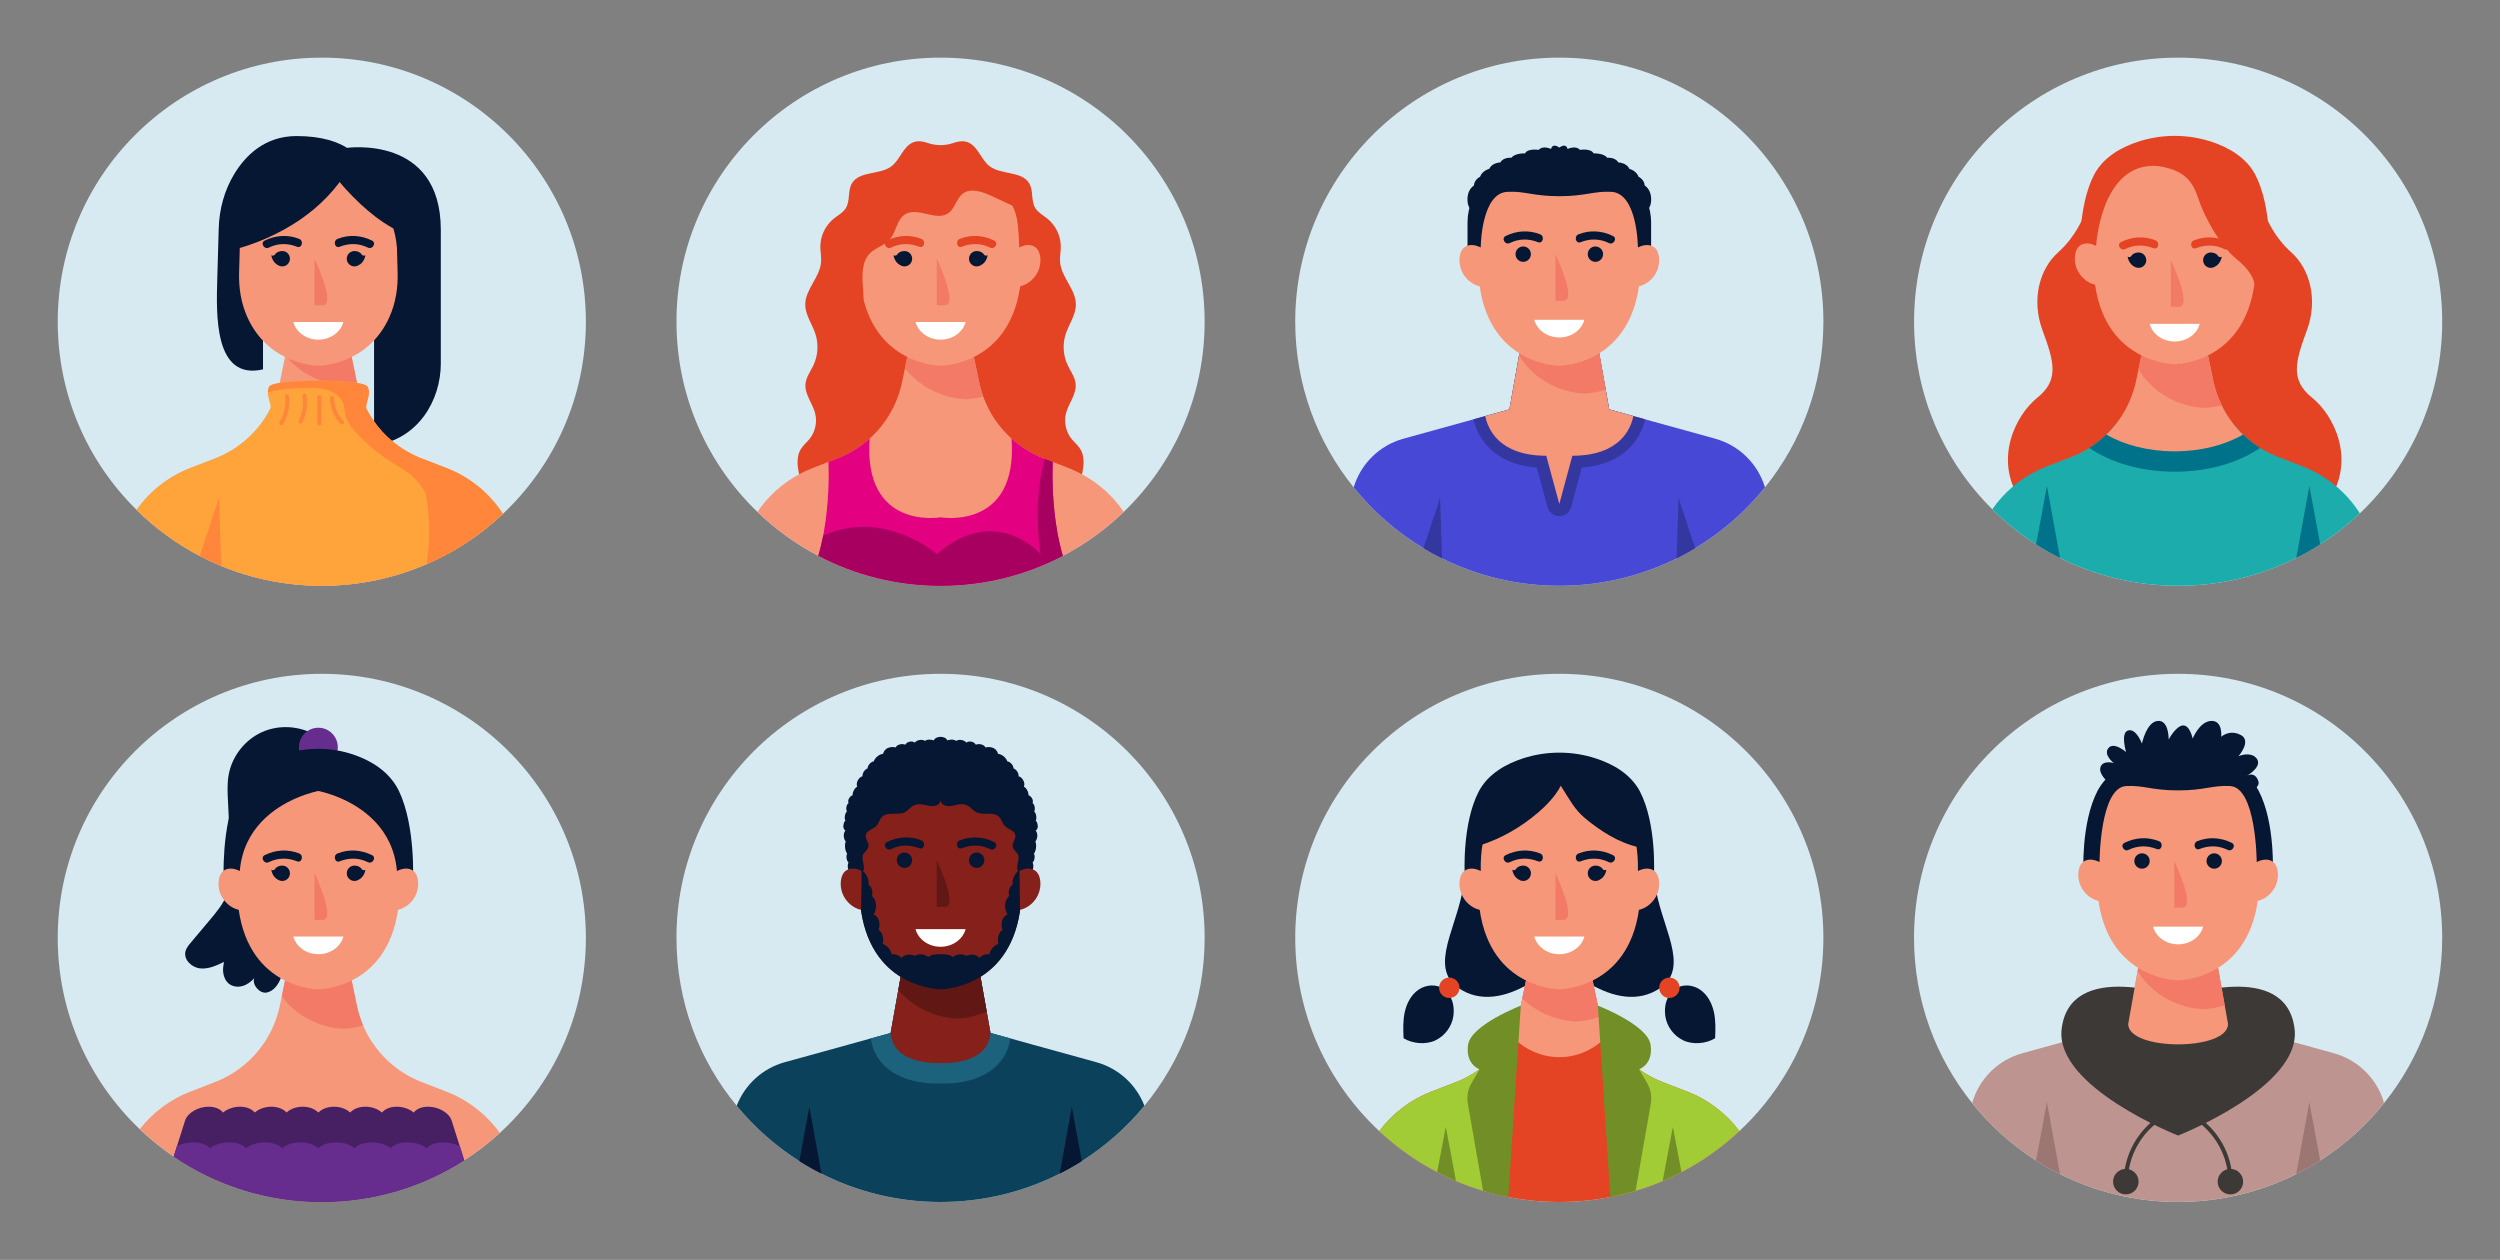 <?xml version="1.0" encoding="UTF-8"?>
<!DOCTYPE svg PUBLIC "-//W3C//DTD SVG 1.1//EN" "http://www.w3.org/Graphics/SVG/1.1/DTD/svg11.dtd">
<!-- Creator: CorelDRAW 2020 -->
<svg xmlns="http://www.w3.org/2000/svg" xml:space="preserve" width="216.403mm" height="109.056mm" version="1.1" style="shape-rendering:geometricPrecision; text-rendering:geometricPrecision; image-rendering:optimizeQuality; fill-rule:evenodd; clip-rule:evenodd"
viewBox="0 0 21639.8 10905.35"
 xmlns:xlink="http://www.w3.org/1999/xlink"
 xmlns:xodm="http://www.corel.com/coreldraw/odm/2003">
 <rect x="0" y="0" width="21639.8" height="10905.35" fill="#808080" stroke="none"/>
 <defs>
  <style type="text/css">
   <![CDATA[
    .fil0 {fill:none}
    .fil22 {fill:#007289;fill-rule:nonzero}
    .fil4 {fill:#051733;fill-rule:nonzero}
    .fil17 {fill:#0C415B;fill-rule:nonzero}
    .fil18 {fill:#1D627D;fill-rule:nonzero}
    .fil21 {fill:#1DACAC;fill-rule:nonzero}
    .fil12 {fill:#3537A1;fill-rule:nonzero}
    .fil24 {fill:#3D3936;fill-rule:nonzero}
    .fil14 {fill:#472063;fill-rule:nonzero}
    .fil11 {fill:#4749D6;fill-rule:nonzero}
    .fil20 {fill:#611714;fill-rule:nonzero}
    .fil13 {fill:#662D8E;fill-rule:nonzero}
    .fil16 {fill:#718F26;fill-rule:nonzero}
    .fil19 {fill:#86201B;fill-rule:nonzero}
    .fil25 {fill:#9C7672;fill-rule:nonzero}
    .fil15 {fill:#A1CC36;fill-rule:nonzero}
    .fil10 {fill:#A80060;fill-rule:nonzero}
    .fil23 {fill:#BD948F;fill-rule:nonzero}
    .fil1 {fill:#D7EAF1;fill-rule:nonzero}
    .fil9 {fill:#E30081;fill-rule:nonzero}
    .fil8 {fill:#E44424;fill-rule:nonzero}
    .fil3 {fill:#F37A67;fill-rule:nonzero}
    .fil2 {fill:#F69779;fill-rule:nonzero}
    .fil6 {fill:#FF863B;fill-rule:nonzero}
    .fil5 {fill:#FFA33B;fill-rule:nonzero}
    .fil7 {fill:white;fill-rule:nonzero}
   ]]>
  </style>
 </defs>
 <g id="Camada_x0020_1">
  <g id="_795876888">
   <rect class="fil0" width="21639.8" height="10905.35"/>
   <g>
    <g>
     <path class="fil1" d="M5071.24 2784.85c0,655.8 -276.21,1247.04 -718.58,1663.66 -128.77,121.36 -271.63,227.89 -425.8,317.14 -22.93,13.05 -46.21,25.75 -69.85,38.1 -53.62,28.93 -108.65,55.39 -165.1,79.73 -277.98,120.3 -584.54,186.97 -906.62,186.97 -308.31,0 -602.18,-61.03 -870.64,-171.8 -63.5,-26.11 -125.23,-55.04 -185.55,-86.43 -201.78,-105.48 -385.94,-239.88 -546.79,-398.63 -421.56,-414.51 -682.61,-990.93 -682.61,-1628.74 0,-1262.56 1023.38,-2285.95 2285.59,-2285.95 1262.57,0 2285.95,1023.39 2285.95,2285.95z"/>
     <path class="fil2" d="M4352.66 4448.51c-128.77,121.36 -271.63,227.89 -425.8,317.14 -22.93,13.05 -46.21,25.75 -69.85,38.1 -53.62,28.93 -108.65,55.39 -165.1,79.73 -277.98,120.3 -584.54,186.97 -906.62,186.97 -308.31,0 -602.18,-61.03 -870.64,-171.8 -63.5,-26.11 -125.23,-55.04 -185.55,-86.43 -201.78,-105.48 -385.94,-239.88 -546.79,-398.63 115.71,-162.99 277.62,-289.98 467.06,-363l210.6 -81.14c198.28,-76.2 360.54,-218.36 462.49,-397.92l4.59 -8.12c3.87,-7.05 7.4,-14.11 11.28,-21.16 1.41,-2.47 2.47,-4.94 3.89,-7.76 25.74,-50.45 46.91,-103.37 63.14,-158.75 5.65,-19.76 10.95,-40.22 15.18,-60.68 0.7,-2.47 1.06,-5.29 1.76,-7.76l44.8 -217.3 0 -0.36 3.17 -14.46 34.57 -166.51 501.65 0 37.39 181.33 45.16 217.3c0.7,2.47 1.05,5.29 1.76,7.76 0.71,3.53 1.41,6.7 2.47,10.23 16.58,73.38 41.98,143.58 75.85,209.2 2.11,4.23 4.23,8.46 6.7,12.7 2.12,3.52 3.53,7.05 6,11.28l7.05 13.06c15.17,26.46 31.4,51.86 49.04,76.55 43.74,62.09 95.6,118.53 154.16,167.92 76.2,64.21 163.69,116.77 259.28,153.46l210.61 81.14c202.85,77.96 374.29,218.01 490.71,397.92z"/>
     <path class="fil3" d="M3093.27 3325.29c-62.44,12.7 -103.72,12.7 -103.72,12.7 0,0 -311.14,0 -519.28,-262.81l34.57 -166.51 501.65 0 82.55 398.63c0.7,2.47 1.05,5.29 1.76,7.76 0.71,3.53 1.41,6.7 2.47,10.23z"/>
     <path class="fil4" d="M3003.59 1279.83l0 0c-74.89,-47.66 -209.96,-102.2 -435.95,-102.2 -271.19,0 -438.76,163.16 -538.53,326.31 -87.05,142.34 -131.19,306.8 -135.95,473.59l-12.31 429.89c-8.96,313.01 -30.51,888.06 395.75,789.81l0 -412.49 961.23 -168.21 0 1237.73c382.12,-47.24 577.73,-390.83 577.73,-706.74l0 -1158.52c0,-824.46 -811.97,-709.17 -811.97,-709.17z"/>
     <path class="fil2" d="M3435.81 2142.1c-53.27,-614.88 -658.27,-620.17 -679.43,-620.17 -0.36,0 -0.71,0 -0.71,0 0,0 -0.36,0 -0.7,0 -21.16,0 -626.17,5.29 -679.43,620.17l-6.04 221.04c-3.56,130.32 17.54,261.19 70.63,380.22 188.39,422.47 615.55,422.47 615.55,422.47 0,0 427.17,0 615.55,-422.47 53.1,-119.03 74.19,-249.9 70.63,-380.22l-6.03 -221.04z"/>
     <path class="fil5" d="M4352.66 4448.51c-128.77,121.36 -271.63,227.89 -425.8,317.14 -22.93,13.05 -46.21,25.75 -69.85,38.1 -53.62,28.93 -108.65,55.39 -165.1,79.73 -277.98,120.3 -584.54,186.97 -906.62,186.97 -308.31,0 -602.18,-61.03 -870.64,-171.8 -63.5,-26.11 -125.23,-55.04 -185.55,-86.43 -201.78,-105.48 -385.94,-239.88 -546.79,-398.63 115.71,-162.99 277.62,-289.98 467.06,-363l210.6 -81.14c198.28,-76.2 360.54,-218.36 462.49,-397.92l4.59 -8.12c5.29,-8.11 8.12,-14.11 11.28,-21.16 1.41,-2.47 2.47,-4.94 3.89,-7.76 2.81,-42.34 -24.35,-90.67 -23.65,-139 0.36,-16.58 3.53,-33.16 12.71,-49.74 7.05,-12.7 40.21,-22.93 89.26,-30.69 87.13,-13.76 224.7,-20.46 359.12,-19.4l0.34 0c118.54,0.35 234.24,7.05 310.79,19.4 49.04,7.76 82.2,17.99 89.25,30.69 35.63,64.21 -14.81,131.59 -10.93,188.74 2.11,4.23 4.23,8.46 6.7,12.7 2.12,3.52 3.53,7.05 6,11.28l7.05 13.06c15.17,26.46 31.4,51.86 49.04,76.55 43.74,62.09 95.6,118.53 154.16,167.92 76.2,64.21 163.69,116.77 259.28,153.46l210.61 81.14c202.85,77.96 374.29,218.01 490.71,397.92z"/>
     <path class="fil4" d="M3022.22 1450.47c-210.68,368.74 -602.51,608.32 -1013.63,714.81 -26.28,-138.47 55.43,-281.4 142.93,-391.86 104.51,-131.97 228.49,-253.39 381.48,-323.55 152.97,-70.17 341.05,-79.27 489.22,0.6z"/>
     <path class="fil4" d="M2881.67 1459.92c17.57,70.7 66.61,128.87 116.03,182.39 155.19,168.02 334.57,321.44 549.27,400.32 14.57,-168.98 -77.3,-338.2 -202.89,-452.18 -119.87,-108.83 -305.56,-170.71 -462.41,-130.53z"/>
     <path class="fil6" d="M4352.66 4448.51c-128.77,121.36 -271.63,227.89 -425.8,317.14 -22.93,13.05 -46.21,25.75 -69.85,38.1 -21.87,-184.15 -79.02,-364.41 -170.04,-527.04 -27.86,-49.74 -58.91,-98.07 -99.48,-138.64 -55.74,-54.68 -126.29,-92.08 -192.62,-133.35 -113.94,-71.62 -218.36,-158.05 -308.67,-256.46 -43.74,-47.27 -85.37,-99.84 -98.07,-162.28 -6,-27.52 -5.64,-56.09 -13.76,-83.25 -17.99,-62.45 -77.61,-107.25 -141.1,-127 -63.5,-19.41 -131.59,-18.35 -198.26,-16.58 -76.57,1.76 -154.52,3.88 -229.66,16.58 -29.28,4.58 -58.57,10.93 -86.79,19.75 0.36,-16.58 3.53,-33.16 12.71,-49.74 7.05,-12.7 40.21,-22.93 89.26,-30.69 87.13,-13.76 224.7,-20.46 359.12,-19.4 118.52,0.35 234.58,7.05 311.13,19.4 49.04,7.76 82.2,17.99 89.25,30.69 35.63,64.21 -14.81,131.59 -10.93,188.74 2.11,4.23 4.23,8.46 6.7,12.7 2.12,3.52 3.53,7.05 6,11.28l7.05 13.06c15.17,26.46 31.4,51.86 49.04,76.55 43.74,62.09 95.6,118.53 154.16,167.92 76.2,64.21 163.69,116.77 259.28,153.46l210.61 81.14c202.85,77.96 374.29,218.01 490.71,397.92z"/>
     <path class="fil6" d="M2502.4 3431.16c-2.32,-22.4 -37.63,-22.62 -35.27,0 8.21,78.95 -7.42,153.77 -47.48,222.38 -11.49,19.68 19.01,37.43 30.47,17.81 42.93,-73.55 61.1,-155.39 52.28,-240.19z"/>
     <path class="fil6" d="M2651.7 3419.8c-3.82,-22.37 -37.81,-12.84 -34.01,9.38 12.46,73.2 0.9,144.85 -33.31,210.68 -10.46,20.14 19.98,37.99 30.47,17.78 38.86,-74.82 51,-154.76 36.85,-237.83z"/>
     <path class="fil6" d="M2746.23 3436.98l0 229.93c0,22.75 35.28,22.75 35.28,0l0 -229.93c0,-22.76 -35.28,-22.76 -35.28,0z"/>
     <path class="fil6" d="M2972.02 3643.92c-51.61,-55.74 -79.59,-124.64 -81.67,-200.56 -0.6,-22.68 -35.88,-22.75 -35.28,0 2.33,85.34 34.01,162.88 92.01,225.49 15.45,16.72 40.36,-8.29 24.94,-24.94z"/>
     <path class="fil6" d="M1914.66 4898.65c-63.5,-26.11 -125.23,-55.04 -185.55,-86.43l166.51 -503.76 19.04 590.19z"/>
     <path class="fil6" d="M3926.86 4765.65c-22.93,13.05 -46.21,25.75 -69.85,38.1 -53.62,28.93 -108.65,55.39 -165.1,79.73 30.34,-188.74 32.11,-389.46 -4.94,-606.77 148.17,111.48 213.44,283.27 239.88,488.94z"/>
     <path class="fil3" d="M2722.53 2239.54l0 403.57 68.41 0c117.24,0 -46.64,-357.22 -68.41,-403.57z"/>
     <path class="fil4" d="M3219.85 2082.27c-94.55,-46.71 -199.61,-53.66 -298.16,-14.46 -41.74,16.61 -23.57,84.88 18.77,68.05 80.75,-32.1 165.31,-31.43 243.79,7.34 40.64,20.07 76.38,-40.79 35.6,-60.93z"/>
     <path class="fil4" d="M3134.72 2207.97c-21.45,-37.26 -66.53,-35 -66.53,-35 -36.73,0 -66.54,29.81 -66.54,66.57 0,36.72 29.81,66.5 66.54,66.5 8.11,0 15.8,-1.62 22.96,-4.31l0.04 0.18c0.46,-0.14 0.74,-0.39 1.16,-0.53 2.15,-0.85 4.17,-1.9 6.21,-2.96 58.17,-25.23 64.38,-89.82 64.38,-89.82 -11.6,9.77 -28.22,-0.63 -28.22,-0.63z"/>
     <path class="fil4" d="M2291.49 2082.27c94.54,-46.71 199.63,-53.66 298.16,-14.46 41.74,16.61 23.56,84.88 -18.76,68.05 -80.74,-32.1 -165.3,-31.43 -243.79,7.34 -40.64,20.07 -76.4,-40.79 -35.61,-60.93z"/>
     <path class="fil4" d="M2376.6 2207.97c21.48,-37.26 66.54,-35 66.54,-35 36.74,0 66.54,29.81 66.54,66.57 0,36.72 -29.8,66.5 -66.54,66.5 -8.11,0 -15.78,-1.62 -22.97,-4.31l-0.02 0.18c-0.44,-0.14 -0.74,-0.39 -1.18,-0.53 -2.15,-0.85 -4.14,-1.9 -6.18,-2.96 -58.19,-25.23 -64.37,-89.82 -64.37,-89.82 11.6,9.77 28.18,-0.63 28.18,-0.63z"/>
     <path class="fil7" d="M2538.87 2787.29c23.45,87.56 111.49,152.75 216.79,152.75 105.31,0 193.36,-65.19 216.77,-152.75l-433.57 0z"/>
    </g>
    <g>
     <path class="fil1" d="M10427.18 2784.85c0,646.63 -268.45,1230.46 -700.24,1646.38 -155.93,150.28 -333.72,278.68 -527.39,379.93 -316.44,165.8 -676.26,259.28 -1057.97,259.28 -381.69,0 -741.51,-93.49 -1057.96,-259.28 -193.67,-101.25 -371.11,-229.3 -527.39,-379.93 -431.79,-415.57 -700.6,-999.76 -700.6,-1646.38 0,-1262.56 1023.39,-2285.95 2285.95,-2285.95 1262.21,0 2285.6,1023.39 2285.6,2285.95z"/>
     <path class="fil8" d="M9435.54 4503.65c-20.49,-31.18 -50.66,-55.28 -70.9,-86.6 -99.59,-154.03 83,-378 -15.49,-532.65 -20.25,-31.79 -50.38,-56.06 -73.98,-85.45 -49.28,-61.45 -67.49,-146.12 -47.73,-222.1 22.65,-87.27 91.97,-164.81 83.33,-254.55 -5.68,-59.02 -44.45,-108.9 -69.54,-162.74 -38.84,-83.39 -44.83,-181.29 -16.4,-268.7 27.87,-85.83 87.77,-163.93 88.02,-254.13 0.35,-131.2 -125.03,-234.73 -136.74,-365.43 -4.09,-45.54 6.14,-91.16 6.17,-136.91 0.07,-92.15 -43.67,-183.41 -115.85,-241.65 -36.33,-29.31 -80.47,-51.85 -104.81,-91.51 -38.7,-63.18 -14.96,-149.47 -52.21,-213.46 -63.89,-109.75 -241.18,-71.79 -342.85,-148.77 -76.56,-57.96 -101.43,-175.61 -191.92,-208.53 -37.32,-13.61 -79.02,-8.04 -119.66,6.32 -72.95,25.79 -153.88,25.79 -226.82,0 -40.64,-14.36 -82.34,-19.93 -119.67,-6.32 -90.48,32.92 -115.35,150.57 -191.91,208.53 -101.67,76.98 -278.96,39.02 -342.85,148.77 -37.25,63.99 -13.51,150.28 -52.25,213.46 -24.3,39.66 -68.44,62.2 -104.77,91.51 -72.18,58.25 -115.93,149.51 -115.86,241.65 0.04,45.75 10.27,91.37 6.18,136.91 -11.71,130.7 -137.09,234.23 -136.74,365.43 0.25,90.21 60.15,168.31 88.02,254.13 28.43,87.42 22.44,185.32 -16.4,268.7 -25.09,53.84 -63.86,103.72 -69.54,162.74 -8.64,89.75 60.68,167.29 83.33,254.55 19.75,75.99 1.55,160.66 -47.73,222.1 -23.6,29.39 -53.73,53.66 -73.98,85.45 -98.49,154.65 84.1,378.62 -15.49,532.65 -20.25,31.32 -50.41,55.42 -70.9,86.6 -20.5,31.22 -35.88,73.03 -11.33,101.21l2610.57 0c24.55,-28.18 9.17,-69.99 -11.33,-101.21z"/>
     <path class="fil2" d="M9726.94 4431.23c-155.93,150.28 -333.72,278.68 -527.39,379.93 -316.44,165.8 -676.26,259.28 -1057.97,259.28 -381.69,0 -741.51,-93.49 -1057.96,-259.28 -193.67,-101.25 -371.11,-229.3 -527.39,-379.93 91.72,-135.82 215.55,-247.64 360.53,-325.61 38.1,-20.81 77.61,-39.16 118.53,-55.03l136.18 -52.56 74.43 -28.58c105.13,-40.57 200.38,-99.48 281.51,-172.86 141.11,-127.35 240.94,-297.73 280.8,-489.29l25.05 -121.01 20.11 -96.3 37.39 -181.33 501.64 0 37.39 181.33 45.16 217.3c8.82,42.68 20.81,84.31 35.63,124.53 50.8,140.76 135.47,265.98 245.52,365.11 81.14,73.03 176.04,131.94 281.16,172.51l5.29 2.12 69.14 26.46 136.18 52.56c40.92,15.87 80.43,34.22 118.53,55.03 144.99,77.97 268.81,189.8 360.53,325.61z"/>
     <path class="fil3" d="M8510.58 3431.83c-88.9,23.99 -152.05,23.99 -152.05,23.99 0,0 -316.43,0 -525.27,-269.52l57.5 -277.62 501.64 0 82.55 398.63c8.82,42.68 20.81,84.31 35.63,124.53z"/>
     <path class="fil2" d="M9003.33 2219.18c-4.3,-28.15 -14.71,-56.72 -36.19,-75.42 -19.41,-16.83 -46.04,-23.81 -71.69,-22.68 -25.68,1.09 -50.48,9.66 -73.59,20.85 0,0 -0.35,-92.19 -13.09,-207.51 -25.22,-228.76 -218.36,-402.15 -448.51,-402.15l-437.36 0c-230.14,0 -423.29,173.39 -448.51,402.15 -12.74,115.32 -13.09,207.51 -13.09,207.51 -23.11,-11.19 -47.91,-19.76 -73.59,-20.85 -25.65,-1.13 -52.28,5.85 -71.69,22.68 -21.48,18.7 -31.89,47.27 -36.19,75.42 -8.57,56.48 4.94,116.07 37.08,163.3 32.17,47.24 79.62,82.77 135.32,95.5 98.29,687.86 689.34,687.86 689.34,687.86 0,0 591.07,0 689.35,-687.86 55.7,-12.73 103.15,-48.26 135.32,-95.5 32.14,-47.23 45.65,-106.82 37.08,-163.3z"/>
     <path class="fil8" d="M8791.43 1793.29c-70.38,-32.64 -140.76,-65.27 -211.14,-97.9 -79.16,-36.69 -178.29,-71.65 -247.43,-18.52 -55.99,43.04 -66.89,128.37 -124.85,168.73 -105.65,73.59 -265.24,-58.63 -374.28,9.84 -73.21,45.97 -75.53,153.89 -132.9,218.51 -45.4,51.15 -119.09,68.29 -168.09,115.99 -75.92,73.91 -71.3,194.91 -62.8,300.48 8.5,105.63 9.07,227.85 -70.91,297.35 -75.7,-5.4 -122.45,-69.18 -146.22,-141.29 -62.73,-190.25 -9.53,-398.24 58.77,-586.55 54.47,-150.18 120.54,-300.17 229.86,-416.59 213.71,-227.6 560.45,-287.08 867.74,-231.94 100.3,17.96 202.28,48.55 278.69,115.96 74.08,65.41 104.07,167.11 103.54,265.92z"/>
     <path class="fil9" d="M9199.55 4811.16c-316.44,165.8 -676.26,259.28 -1057.97,259.28 -381.69,0 -741.51,-93.49 -1057.96,-259.28 16.94,-58.21 30.7,-117.12 41.98,-175.68 2.12,-10.24 3.89,-20.47 5.65,-30.7 43.74,-246.23 44.45,-480.12 40.22,-606.76l74.43 -28.58c105.13,-40.57 200.38,-99.48 281.51,-172.86 -56.8,798.67 614.17,681.19 614.17,681.19 0,0 670.97,117.48 614.53,-680.84 81.14,73.03 176.04,131.94 281.16,172.51l5.29 2.12 69.14 26.46c-4.23,126.64 -3.88,360.52 39.87,606.76 12.34,68.44 28.22,138.29 47.98,206.38z"/>
     <path class="fil10" d="M9199.55 4811.16c-316.44,165.8 -676.26,259.28 -1057.97,259.28 -381.69,0 -741.51,-93.49 -1057.96,-259.28 16.94,-58.21 30.7,-117.12 41.98,-175.68 26.46,-11.65 52.92,-21.88 78.67,-30.7 206.03,-69.14 396.52,-48.33 548.92,0 215.54,68.09 355.23,190.86 355.23,190.86 138.65,-119.24 267.75,-174.28 382.4,-190.86 56.45,-8.46 109.72,-7.4 158.75,0 219.78,32.46 356.3,190.86 356.3,190.86 -9.17,-67.03 -15.52,-130.53 -19.05,-190.86 -19.05,-299.14 22.93,-515.75 55.74,-633.22l69.14 26.46c-4.23,126.64 -3.88,360.52 39.87,606.76 12.34,68.44 28.22,138.29 47.98,206.38z"/>
     <path class="fil3" d="M8108.46 2239.54l0 403.57 68.4 0c117.23,0 -46.63,-357.22 -68.4,-403.57z"/>
     <path class="fil8" d="M8605.76 2082.27c-94.54,-46.71 -199.6,-53.66 -298.16,-14.46 -41.73,16.61 -23.56,84.88 18.77,68.05 80.75,-32.1 165.31,-31.43 243.79,7.34 40.64,20.07 76.38,-40.79 35.6,-60.93z"/>
     <path class="fil4" d="M8520.63 2207.97c-21.44,-37.26 -66.53,-35 -66.53,-35 -36.72,0 -66.53,29.81 -66.53,66.57 0,36.72 29.81,66.5 66.53,66.5 8.11,0 15.8,-1.62 22.97,-4.31l0.03 0.18c0.46,-0.14 0.74,-0.39 1.17,-0.53 2.15,-0.85 4.16,-1.9 6.2,-2.96 58.18,-25.23 64.39,-89.82 64.39,-89.82 -11.61,9.77 -28.23,-0.63 -28.23,-0.63z"/>
     <path class="fil8" d="M7677.41 2082.27c94.54,-46.71 199.6,-53.66 298.16,-14.46 41.73,16.61 23.56,84.88 -18.77,68.05 -80.75,-32.1 -165.31,-31.43 -243.8,7.34 -40.64,20.07 -76.37,-40.79 -35.59,-60.93z"/>
     <path class="fil4" d="M7762.53 2207.97c21.45,-37.26 66.54,-35 66.54,-35 36.72,0 66.53,29.81 66.53,66.57 0,36.72 -29.81,66.5 -66.53,66.5 -8.12,0 -15.81,-1.62 -22.97,-4.31l-0.03 0.18c-0.46,-0.14 -0.74,-0.39 -1.17,-0.53 -2.15,-0.85 -4.16,-1.9 -6.21,-2.96 -58.17,-25.23 -64.38,-89.82 -64.38,-89.82 11.61,9.77 28.22,-0.63 28.22,-0.63z"/>
     <path class="fil7" d="M7924.78 2787.29c23.46,87.56 111.51,152.75 216.8,152.75 105.31,0 193.36,-65.19 216.78,-152.75l-433.59 0z"/>
    </g>
    <g>
     <path class="fil1" d="M15783.26 2784.85c0,542.92 -189.44,1041.74 -505.87,1433.66 -168.28,209.2 -372.88,387.69 -603.95,526.34 -52.21,31.75 -106.19,61.38 -161.22,88.54 -305.49,151.7 -650.15,237.06 -1014.92,237.06 -364.76,0 -709.41,-85.37 -1014.91,-237.06 -55.04,-27.16 -109.01,-56.79 -161.22,-88.54 -231.06,-138.65 -435.67,-317.14 -603.95,-526.34 -316.43,-391.92 -505.87,-890.74 -505.87,-1433.66 0,-1262.56 1023.39,-2285.95 2285.94,-2285.95 1262.56,0 2285.95,1023.39 2285.95,2285.95z"/>
     <path class="fil4" d="M14291.85 1709.47c-6.07,-76.35 -55.03,-103.05 -55.03,-103.05 -3.81,-53.45 -53.41,-76.34 -53.41,-76.34 -19.09,-53.45 -80.15,-68.69 -80.15,-68.69 -22.9,-53.44 -95.43,-55.38 -95.43,-55.38 -26.71,-47.73 -95.43,-40.04 -95.43,-40.04 -30.51,-41.98 -118.28,-38.17 -118.28,-38.17 -22.93,-45.8 -118.32,-30.56 -118.32,-30.56 -38.18,-41.94 -106.9,-7.62 -106.9,-7.62 -15.24,-57.25 -71.61,-11.92 -71.61,-11.92 0,0 -56.37,-45.33 -71.65,11.92 0,0 -68.69,-34.32 -106.86,7.62 0,0 -95.42,-15.24 -118.32,30.56 0,0 -87.77,-3.81 -118.32,38.17 0,0 -68.68,-7.69 -95.38,40.04 0,0 -72.53,1.94 -95.43,55.38 0,0 -61.06,15.24 -80.15,68.69 0,0 -49.6,22.89 -53.44,76.34 0,0 -48.93,26.7 -55,103.05 -6.07,76.3 23.11,133.56 153.56,190.81l0 0c402.96,-203.94 878.95,-203.94 1281.96,0l0 0c130.45,-57.25 159.59,-114.51 153.56,-190.81z"/>
     <path class="fil4" d="M13803.33 1437.17l-612.06 0c-269.78,0 -488.5,218.71 -488.5,488.51l0 368.61 1589.07 0 0 -368.61c0,-269.79 -218.71,-488.51 -488.52,-488.51z"/>
     <path class="fil11" d="M15277.39 4218.5c-168.28,209.2 -372.88,387.69 -603.95,526.34 -52.21,31.75 -106.19,61.38 -161.22,88.54 -305.49,151.7 -650.15,237.06 -1014.92,237.06 -364.76,0 -709.41,-85.37 -1014.91,-237.06 -55.04,-27.16 -109.01,-56.79 -161.22,-88.54 -231.06,-138.65 -435.67,-317.14 -603.95,-526.34 61.39,-203.55 223.3,-364.05 431.79,-421.56l547.86 -151.34 57.5 -15.87 101.95 -28.23 208.85 -57.85 83.24 -466.01 1.77 -10.58 1.41 -9.18 26.81 -149.22 318.9 124.88 318.9 -124.88 26.81 149.22 20.11 114.66 35.63 200.02 30.69 171.1 208.85 57.85 101.95 28.23 57.5 15.87 547.86 151.34c208.49,57.51 370.4,218.01 431.79,421.56z"/>
     <path class="fil12" d="M14240.24 3629.74c-22.23,101.6 -122.41,385.22 -548.21,417.67l-92.42 342.19c-12.7,46.21 -54.33,78.32 -102.31,78.32 -47.63,0 -89.61,-32.11 -102.31,-78.32l-92.42 -342.19c-426.14,-32.45 -525.98,-316.07 -548.2,-417.67l101.95 -28.23 208.85 -57.85 113.23 -634.99 318.9 124.88 318.9 -124.88 113.24 634.99 208.85 57.85 101.95 28.23z"/>
     <path class="fil2" d="M14138.29 3601.51c-21.52,107.6 -115.36,343.25 -528.1,343.25l-112.89 417.32 -112.89 -417.32c-412.73,0 -506.57,-235.65 -528.09,-343.25l208.85 -57.85 83.24 -466.01 29.99 -168.98 318.9 124.88 318.9 -124.88 82.55 463.89 30.69 171.1 208.85 57.85z"/>
     <path class="fil3" d="M13898.76 3372.56c-105.13,33.87 -184.5,33.87 -184.5,33.87 0,0 -361.24,0 -565.85,-328.78l29.99 -168.98 318.9 124.88 318.9 -124.88 82.55 463.89z"/>
     <path class="fil2" d="M14359.06 2219.18c-4.31,-28.15 -14.72,-56.72 -36.2,-75.42 -19.4,-16.83 -46.04,-23.81 -71.68,-22.68 -25.69,1.09 -50.49,9.66 -73.59,20.85 0,0 -2.3,-473.95 -232.83,-481.5 -151.16,-7.59 -218.43,37.78 -447.45,37.78 -229.05,0 -296.29,-45.37 -447.44,-37.78 -230.53,7.55 -232.83,481.5 -232.83,481.5 -23.1,-11.19 -47.94,-19.76 -73.59,-20.85 -25.64,-1.13 -52.28,5.85 -71.68,22.68 -21.49,18.7 -31.89,47.27 -36.2,75.42 -8.6,56.48 4.94,116.07 37.08,163.3 32.17,47.24 79.62,82.77 135.33,95.5 98.28,687.86 689.33,687.86 689.33,687.86 0,0 591.07,0 689.34,-687.86 55.71,-12.73 103.15,-48.26 135.33,-95.5 32.14,-47.23 45.65,-106.82 37.08,-163.3z"/>
     <path class="fil12" d="M12482.4 4833.38c-55.04,-27.16 -109.01,-56.79 -161.22,-88.54l144.28 -436.38 16.94 524.92z"/>
     <path class="fil12" d="M14673.44 4744.84c-52.21,31.75 -106.19,61.38 -161.22,88.54l16.93 -524.92 144.29 436.38z"/>
     <path class="fil3" d="M13464.18 2199.96l0 403.6 68.41 0c117.23,0 -46.64,-357.21 -68.41,-403.6z"/>
     <path class="fil4" d="M13961.48 2042.72c-94.54,-46.7 -199.6,-53.65 -298.15,-14.46 -41.74,16.62 -23.57,84.88 18.76,68.02 80.76,-32.07 165.32,-31.4 243.8,7.37 40.64,20.07 76.38,-40.78 35.59,-60.93z"/>
     <path class="fil4" d="M13876.36 2199.96c0,36.76 -29.78,66.53 -66.53,66.53 -36.73,0 -66.54,-29.77 -66.54,-66.53 0,-36.73 29.81,-66.54 66.54,-66.54 36.75,0 66.53,29.81 66.53,66.54z"/>
     <path class="fil4" d="M13033.14 2042.72c94.54,-46.7 199.6,-53.65 298.15,-14.46 41.74,16.62 23.57,84.88 -18.77,68.02 -80.75,-32.07 -165.31,-31.4 -243.79,7.37 -40.63,20.07 -76.37,-40.78 -35.59,-60.93z"/>
     <path class="fil4" d="M13118.22 2199.96c0,36.76 29.81,66.53 66.57,66.53 36.73,0 66.54,-29.77 66.54,-66.53 0,-36.73 -29.81,-66.54 -66.54,-66.54 -36.76,0 -66.57,29.81 -66.57,66.54z"/>
     <path class="fil7" d="M13280.49 2768.45c23.46,87.56 111.52,152.75 216.81,152.75 105.3,0 193.36,-65.19 216.77,-152.75l-433.59 0z"/>
    </g>
    <g>
     <path class="fil1" d="M5071.24 8118.36c0,668.85 -287.15,1270.68 -745.04,1688.71 -95.6,87.13 -198.62,166.16 -307.97,236.35 -355.59,228.59 -778.91,360.88 -1232.93,360.88 -475.18,0 -916.5,-144.99 -1281.96,-393.34 -104.43,-70.91 -202.84,-150.28 -293.85,-236.7 -437.08,-416.62 -709.77,-1004.34 -709.77,-1655.9 0,-1262.55 1023.38,-2285.94 2285.59,-2285.94 1262.57,0 2285.95,1023.39 2285.95,2285.94z"/>
     <path class="fil2" d="M4326.2 9807.07c-95.6,87.13 -198.62,166.16 -307.97,236.35 -355.59,228.59 -778.91,360.88 -1232.93,360.88 -475.18,0 -916.5,-144.99 -1281.96,-393.34 -104.43,-70.91 -202.84,-150.28 -293.85,-236.7 113.24,-145.35 264.93,-258.93 439.9,-326.31l210.6 -81.14c287.86,-110.77 499.53,-360.17 562.33,-662.14l16.58 -80.79 28.22 -136.52 0 -0.36 37.74 -180.97 501.65 0 37.39 181.33 45.16 217.3c12.34,59.26 30.34,116.77 53.62,171.45 95.6,223.3 277.62,401.8 508.69,490.7l210.61 81.14c188.03,72.32 348.89,197.91 464.25,359.12z"/>
     <path class="fil3" d="M3142.66 8876.11c-98.07,29.28 -170.04,29.28 -170.04,29.28 0,0 -325.96,0 -533.74,-281.51l65.96 -317.84 501.65 0 82.55 398.63c12.34,59.26 30.34,116.77 53.62,171.45z"/>
     <path class="fil4" d="M2734.13 6365.28c-138.5,-83.71 -318.38,-94.65 -466.02,-28.33 -147.63,66.33 -258.91,208.07 -288.31,367.23 -14.12,76.49 -10.32,155.02 -6.47,232.69 7.53,152.08 15.07,304.15 22.6,456.2 5.89,118.96 11.1,242.21 -33.19,352.77 -32.65,81.51 -90.05,150.27 -146.54,217.5 -55.11,65.62 -110.21,131.23 -165.31,196.85 -19.04,22.65 -38.64,46.43 -45.65,75.18 -17.25,70.69 53.04,138.32 125.33,146.75 72.29,8.4 142.39,-24.02 207.95,-55.63 -4.94,36.05 -11.09,57.22 -6.22,93.27 4.88,36.06 20.15,72.04 48.45,94.9 32.32,26.07 78.17,31.57 118.16,20.39 39.97,-11.18 74.46,-37.36 102.06,-68.4 -22.14,56.09 47.23,136.13 106.49,125.02 59.25,-11.07 100.27,-66.43 122.07,-122.62 46.75,-120.55 31.9,-255.16 14.3,-383.25 -24.21,-176.43 -52.36,-353.15 -52.49,-531.23 -0.11,-174.02 26.56,-346.88 55.16,-518.54 19.83,-119.02 40.88,-238.75 84.26,-351.32 43.39,-112.61 105.72,-248.59 203.39,-319.43z"/>
     <path class="fil13" d="M2923.83 6467.45c0,92.88 -75.29,168.16 -168.17,168.16 -92.87,0 -168.19,-75.28 -168.19,-168.16 0,-92.89 75.32,-168.21 168.19,-168.21 92.88,0 168.17,75.32 168.17,168.21z"/>
     <path class="fil4" d="M3452.35 6844.84c-81.6,-166.2 -237.58,-258.19 -381.31,-309.03 -204.47,-72.32 -426.29,-72.32 -630.75,0 -143.74,50.84 -299.72,142.84 -381.3,309.03 -147.46,306.83 -122.36,784.17 -122.36,784.17l153.74 177.3 665.29 -91.75 665.28 91.75 153.75 -177.3c0,0 25.11,-477.34 -122.35,-784.17z"/>
     <path class="fil2" d="M3617.49 7616.38c-4.24,-27.87 -14.82,-56.45 -36.34,-75.14 -19.4,-16.94 -45.86,-23.99 -71.61,-22.93 -25.76,1.05 -50.45,9.87 -73.73,21.16 -31.75,-370.76 -301.97,-551.03 -492.12,-632.17 -0.35,0 -0.35,0 -0.35,0 -106.54,-45.86 -187.68,-60.67 -187.68,-60.67 0,0 -81.13,14.81 -187.67,60.67 0,0 0,0 -0.36,0 -190.14,81.14 -460.36,261.4 -492.11,632.17 -23.29,-11.29 -47.99,-20.11 -73.73,-21.16 -25.75,-1.06 -52.21,5.99 -71.62,22.93 -21.52,18.69 -32.11,47.27 -36.34,75.14 -8.45,56.79 4.94,116.06 37.05,163.33 32.11,47.27 79.73,82.9 135.46,95.6 98.07,687.89 689.31,687.89 689.31,687.89 0,0 591.25,0 689.31,-687.89 55.74,-12.7 103.36,-48.33 135.47,-95.6 32.1,-47.27 45.5,-106.54 37.04,-163.33z"/>
     <path class="fil14" d="M4018.23 10043.43c-355.59,228.59 -778.91,360.88 -1232.93,360.88 -475.18,0 -916.5,-144.99 -1281.96,-393.34l28.23 -89.25 70.19 -221.53c21.53,-67.38 112.55,-120.65 204.27,-120.65 56.08,0 100.88,19.75 124.17,50.44 37.05,-30.69 91.02,-50.44 147.11,-50.44 56.08,0 102.3,19.75 128.06,50.44 34.92,-30.69 87.13,-50.44 143.22,-50.44 56.44,0 104.07,19.75 131.95,50.44 32.45,-30.69 83.24,-50.44 139.35,-50.44 56.44,0 105.47,19.75 135.81,50.44 30.33,-30.69 79.38,-50.44 135.82,-50.44 56.09,0 106.89,19.75 139.35,50.44 27.87,-30.69 75.49,-50.44 131.94,-50.44 56.09,0 108.3,19.75 143.22,50.44 25.76,-30.69 71.97,-50.44 128.06,-50.44 56.09,0 110.07,19.75 147.11,50.44 23.28,-30.69 68.09,-50.44 124.18,-50.44 91.72,0 182.74,53.27 204.26,120.65l70.2 221.53 38.45 121.71z"/>
     <path class="fil13" d="M4018.23 10043.43c-355.59,228.59 -778.91,360.88 -1232.93,360.88 -475.18,0 -916.5,-144.99 -1281.96,-393.34l28.23 -89.25c41.27,-20.81 92.06,-33.51 143.21,-33.51 63.86,0 115.02,19.75 141.47,50.44 41.98,-30.69 103.37,-50.44 167.21,-50.44 63.86,0 116.42,19.75 146.06,50.44 39.51,-30.69 99.12,-50.44 162.98,-50.44 64.21,0 118.18,19.75 149.93,50.44 37.05,-30.69 94.89,-50.44 158.75,-50.44 64.21,0 119.95,19.75 154.52,50.44 34.58,-30.69 90.31,-50.44 154.52,-50.44 63.85,0 121.71,19.75 158.75,50.44 31.75,-30.69 85.72,-50.44 149.93,-50.44 63.85,0 123.47,19.75 162.98,50.44 29.64,-30.69 82.2,-50.44 146.05,-50.44 63.85,0 125.24,19.75 167.22,50.44 26.46,-30.69 77.61,-50.44 141.46,-50.44 51.16,0 101.96,12.7 143.23,33.51l38.45 121.71z"/>
     <path class="fil3" d="M2722.53 7559.1l0 403.59 68.41 0c117.24,0 -46.64,-357.24 -68.41,-403.59z"/>
     <path class="fil4" d="M3219.85 7401.83c-94.55,-46.67 -199.61,-53.62 -298.16,-14.43 -41.74,16.58 -23.57,84.84 18.77,68.02 80.75,-32.11 165.31,-31.44 243.79,7.33 40.64,20.08 76.38,-40.74 35.6,-60.92z"/>
     <path class="fil4" d="M3134.72 7527.56c-21.45,-37.26 -66.53,-35 -66.53,-35 -36.73,0 -66.54,29.78 -66.54,66.54 0,36.76 29.81,66.53 66.54,66.53 8.11,0 15.8,-1.66 22.96,-4.3l0.04 0.17c0.46,-0.14 0.74,-0.42 1.16,-0.56 2.15,-0.85 4.17,-1.91 6.21,-2.96 58.17,-25.23 64.38,-89.82 64.38,-89.82 -11.6,9.77 -28.22,-0.6 -28.22,-0.6z"/>
     <path class="fil4" d="M2291.49 7401.83c94.54,-46.67 199.63,-53.62 298.16,-14.43 41.74,16.58 23.56,84.84 -18.76,68.02 -80.74,-32.11 -165.3,-31.44 -243.79,7.33 -40.64,20.08 -76.4,-40.74 -35.61,-60.92z"/>
     <path class="fil4" d="M2376.6 7527.56c21.48,-37.26 66.54,-35 66.54,-35 36.74,0 66.54,29.78 66.54,66.54 0,36.76 -29.8,66.53 -66.54,66.53 -8.11,0 -15.78,-1.66 -22.95,-4.3l-0.04 0.17c-0.44,-0.14 -0.74,-0.42 -1.16,-0.56 -2.17,-0.85 -4.16,-1.91 -6.2,-2.96 -58.19,-25.23 -64.37,-89.82 -64.37,-89.82 11.6,9.77 28.18,-0.6 28.18,-0.6z"/>
     <path class="fil7" d="M2538.87 8106.82c23.45,87.6 111.49,152.79 216.79,152.79 105.31,0 193.36,-65.19 216.77,-152.79l-433.57 0z"/>
    </g>
    <g>
     <path class="fil1" d="M15783.09 8118.36c0,660.03 -279.74,1254.8 -727.41,1672.13 -149.57,139.7 -317.84,259.28 -500.93,354.88 -53.27,27.87 -107.6,53.62 -162.98,77.26 -76.2,32.46 -154.17,61.03 -234.24,84.67 -53.62,16.22 -107.95,30.69 -162.98,42.68 -18.35,4.24 -37.04,8.12 -55.74,11.64 -142.88,28.23 -290.33,42.69 -441.32,42.69 -150.98,0 -298.44,-14.46 -441.31,-42.69 -58.21,-11.28 -115.36,-24.69 -171.8,-40.57 -15.53,-4.23 -31.4,-8.81 -46.92,-13.75 -80.08,-23.99 -158.4,-52.21 -234.59,-84.67 -55.39,-23.64 -110.07,-49.39 -162.98,-77.26 -183.09,-95.6 -351.36,-215.19 -500.94,-354.53 -447.66,-417.68 -727.41,-1012.45 -727.41,-1672.48 0,-1262.55 1023.39,-2285.94 2285.95,-2285.94 1262.21,0 2285.6,1023.39 2285.6,2285.94z"/>
     <path class="fil4" d="M14316.7 7570.67l-0.18 -0.07c0.1,-1.7 24.83,-439.73 -122.34,-721.55 -81.6,-152.93 -237.59,-237.59 -381.31,-284.37 -204.47,-66.57 -426.29,-66.57 -630.76,0 -143.72,46.78 -299.71,131.45 -381.31,284.37 -147.18,281.82 -122.45,719.82 -122.37,721.55l-0.15 0.07c-21.69,388.24 -299.25,735.37 -97.29,948.23 393.51,336.58 916.49,-207.11 916.49,-207.11 0,0 522.99,543.69 916.5,207.11 201.97,-212.86 -75.6,-559.99 -97.29,-948.23z"/>
     <path class="fil8" d="M15055.67 9790.49c-149.57,139.7 -317.84,259.28 -500.93,354.88 -53.27,27.87 -107.6,53.62 -162.98,77.26 -76.2,32.46 -154.17,61.03 -234.24,84.67 -53.62,16.22 -107.95,30.69 -162.98,42.68 -18.35,4.24 -37.04,8.12 -55.74,11.64 -142.88,28.23 -290.33,42.69 -441.32,42.69 -150.98,0 -298.44,-14.46 -441.31,-42.69 -58.21,-11.28 -115.36,-24.69 -171.8,-40.57 -15.53,-4.23 -31.4,-8.81 -46.92,-13.75 -80.08,-23.99 -158.4,-52.21 -234.59,-84.67 -55.39,-23.64 -110.07,-49.39 -162.98,-77.26 -183.09,-95.6 -351.36,-215.19 -500.94,-354.53 114.3,-153.46 270.57,-273.04 452.25,-342.89l210.61 -81.14c12.7,-4.94 25.4,-10.23 37.75,-15.52 9.52,-4.23 19.05,-8.47 28.22,-13.05 9.88,-4.59 19.76,-9.53 29.28,-14.82 10.23,-4.94 20.46,-10.58 30.34,-16.58 27.52,-15.52 53.98,-32.46 79.38,-50.8l0 -0.35c11.64,-8.12 22.93,-16.58 33.86,-25.4 95.25,-75.85 173.92,-170.04 232.12,-276.57 41.98,-77.26 73.03,-160.87 91.37,-249.05l13.05 -62.09 22.23 -107.6 0 -0.35 9.88 -47.27 37.39 -181.33 501.64 0 37.39 181.33 9.88 47.62 35.28 169.69c3.17,15.52 6.7,30.69 10.94,45.86 3.88,15.87 8.46,31.75 13.4,47.27 4.59,14.46 9.88,28.58 15.17,42.69 3.88,10.23 7.76,20.1 12,29.98 3.52,8.12 6.7,16.23 10.58,23.99 4.58,10.23 9.17,20.11 14.11,29.99 4.94,9.88 9.88,19.75 15.17,29.28 31.75,58.21 69.85,113.24 113.59,162.98 45.16,51.86 96.31,98.78 152.4,139l0 0.35c32.81,23.63 67.38,45.15 103.37,64.2 14.81,8.12 29.63,15.53 45.15,22.58 18.35,8.47 37.4,16.58 56.45,23.99l210.61 81.14c181.68,69.85 337.95,189.44 451.89,342.54z"/>
     <path class="fil15" d="M15055.67 9790.49c-149.57,139.7 -317.84,259.28 -500.93,354.88 -53.27,27.87 -107.6,53.62 -162.98,77.26 -76.2,32.46 -154.17,61.03 -234.24,84.67 -53.62,16.22 -107.95,30.69 -162.98,42.68 13.05,-410.97 35.63,-821.95 41.27,-1233.28l0 -1.06c45.16,51.86 96.66,99.13 153.11,139.7l0.35 0c32.46,24.34 66.68,45.86 102.31,64.91 14.81,8.12 29.63,15.53 45.15,22.58 18.35,8.47 37.4,16.58 56.45,23.99l210.61 81.14c181.68,69.85 337.95,189.44 451.89,342.54z"/>
     <path class="fil15" d="M12884.38 10321.05c-15.53,-4.23 -31.4,-8.81 -46.92,-13.75 -80.08,-23.99 -158.4,-52.21 -234.59,-84.67 -55.39,-23.64 -110.07,-49.39 -162.98,-77.26 -183.09,-95.6 -351.36,-215.19 -500.94,-354.53 114.3,-153.46 270.57,-273.04 452.25,-342.89l210.61 -81.14c12.7,-4.94 25.4,-10.23 37.75,-15.52 9.52,-4.23 19.05,-8.47 28.22,-13.05 9.88,-4.59 19.76,-9.53 29.28,-14.82 10.23,-5.29 20.46,-10.94 30.34,-16.58 27.16,-15.88 53.27,-32.81 78.32,-51.51l0.35 0c11.64,-8.46 23.28,-17.28 34.57,-26.1l0 1.06c1.77,252.58 12,504.46 34.22,755.98 9.88,111.48 10.23,222.94 9.53,334.77z"/>
     <path class="fil2" d="M13922.23 8953.72c-105.48,121 -256.81,196.85 -424.74,196.85 -167.92,0 -319.25,-75.85 -424.73,-196.85 41.98,-77.26 73.03,-160.87 91.37,-249.05l13.05 -62.09 69.5 -336.54 501.64 0 82.55 398.63c6.7,31.75 14.82,62.79 24.34,93.13 17.64,54.33 40.22,106.54 67.03,155.93z"/>
     <path class="fil3" d="M13855.2 8797.8c-120.3,44.45 -215.19,44.45 -215.19,44.45 0,0 -258.93,0 -462.84,-199.67l69.5 -336.54 501.64 0 82.55 398.63c6.7,31.75 14.82,62.79 24.34,93.13z"/>
     <path class="fil4" d="M14503.59 8557.74c63.07,-42.94 152.47,-33.55 214.87,10.33 62.37,43.92 100.09,116.38 116.67,190.85 16.58,74.48 14.18,151.73 10.55,227.92 -77.86,48.05 -192.41,57.61 -275.16,18.63 -82.8,-38.98 -143.51,-121.5 -156.07,-212.09 -12.59,-90.63 13.51,-184.18 89.15,-235.64z"/>
     <path class="fil8" d="M14538.41 8550.22c0,48.79 -39.55,88.3 -88.3,88.3 -48.79,0 -88.34,-39.51 -88.34,-88.3 0,-48.79 39.55,-88.3 88.34,-88.3 48.75,0 88.3,39.51 88.3,88.3z"/>
     <path class="fil4" d="M12491.39 8557.74c-63.07,-42.94 -152.47,-33.55 -214.87,10.33 -62.41,43.92 -100.09,116.38 -116.67,190.85 -16.58,74.48 -14.18,151.73 -10.55,227.92 77.86,48.05 192.41,57.61 275.16,18.63 82.8,-38.98 143.51,-121.5 156.07,-212.09 12.59,-90.63 -13.51,-184.18 -89.15,-235.64z"/>
     <path class="fil8" d="M12456.57 8550.22c0,48.79 39.55,88.3 88.3,88.3 48.79,0 88.34,-39.51 88.34,-88.3 0,-48.79 -39.55,-88.3 -88.34,-88.3 -48.75,0 -88.3,39.51 -88.3,88.3z"/>
     <path class="fil2" d="M14359.31 7616.38c-4.23,-27.87 -14.82,-56.45 -36.34,-75.14 -19.4,-16.94 -45.86,-23.99 -71.61,-22.93 -25.75,1.05 -50.45,9.87 -73.73,21.16 1.76,-92.78 -4.59,-174.27 -17.64,-245.52 -38.8,-215.55 -137.23,-341.13 -246.58,-413.45 -190.15,-126.29 -413.8,-127.63 -415.92,-127.28 -2.11,-0.35 -225.76,0.99 -415.91,127.28 -109.36,72.32 -207.79,197.91 -246.58,413.45 -13.05,71.26 -19.4,152.75 -17.64,245.52 -23.28,-11.29 -47.98,-20.11 -73.73,-21.16 -25.75,-1.06 -52.21,5.99 -71.62,22.93 -21.51,18.69 -32.1,47.27 -36.33,75.14 -8.47,56.79 4.94,116.06 37.04,163.33 32.1,47.27 79.73,82.9 135.47,95.6 98.07,687.89 689.3,687.89 689.3,687.89 0,0 591.25,0 689.31,-687.89 55.74,-12.7 103.37,-48.33 135.47,-95.6 32.1,-47.27 45.51,-106.54 37.04,-163.33z"/>
     <path class="fil16" d="M14289.46 9553.08l-131.94 754.22c-53.62,16.22 -107.95,30.69 -162.98,42.68 -18.35,4.24 -37.04,8.12 -55.74,11.64l-87.14 -1339.11 -14.46 -218.36 -6.35 -99.48c0,0 430.73,165.8 456.48,337.95 23.99,161.92 -85.37,208.14 -98.07,212.72l-0.35 0c-0.35,0.36 -0.71,0.36 -0.71,0.36l0 0.35 69.85 119.94c31.05,53.63 41.98,116.42 31.4,177.1z"/>
     <path class="fil16" d="M13164.13 8704.67l-20.81 317.84 -87.14 1339.11c-58.21,-11.28 -115.36,-24.69 -171.8,-40.57 -15.53,-4.23 -31.4,-8.81 -46.92,-13.75l-131.94 -754.22c-10.58,-60.68 0.35,-123.47 31.4,-177.1l69.85 -119.94 0 -0.35c0,0 -0.36,0 -0.71,-0.36l-0.35 0c-12.7,-4.58 -122.06,-50.8 -98.07,-212.72 25.75,-172.16 456.48,-337.95 456.48,-337.95z"/>
     <path class="fil16" d="M12602.87 10222.63c-55.39,-23.64 -110.07,-49.39 -162.98,-77.26l74.79 -391.22 88.19 468.48z"/>
     <path class="fil16" d="M14554.74 10145.38c-53.27,27.87 -107.6,53.62 -162.98,77.26l88.19 -468.48 74.79 391.22z"/>
     <path class="fil3" d="M13464.37 7559.1l0 403.59 68.4 0c117.23,0 -46.63,-357.24 -68.4,-403.59z"/>
     <path class="fil4" d="M13961.67 7401.83c-94.54,-46.67 -199.6,-53.62 -298.16,-14.43 -41.73,16.58 -23.56,84.84 18.77,68.02 80.75,-32.11 165.31,-31.44 243.79,7.33 40.64,20.08 76.38,-40.74 35.6,-60.92z"/>
     <path class="fil4" d="M13876.54 7527.56c-21.44,-37.26 -66.53,-35 -66.53,-35 -36.72,0 -66.53,29.78 -66.53,66.54 0,36.76 29.81,66.53 66.53,66.53 8.11,0 15.8,-1.66 22.97,-4.3l0.03 0.17c0.46,-0.14 0.74,-0.42 1.17,-0.56 2.15,-0.85 4.16,-1.91 6.2,-2.96 58.18,-25.23 64.39,-89.82 64.39,-89.82 -11.61,9.77 -28.23,-0.6 -28.23,-0.6z"/>
     <path class="fil4" d="M13033.32 7401.83c94.54,-46.67 199.6,-53.62 298.16,-14.43 41.73,16.58 23.56,84.84 -18.77,68.02 -80.75,-32.11 -165.31,-31.44 -243.8,7.33 -40.64,20.08 -76.37,-40.74 -35.59,-60.92z"/>
     <path class="fil4" d="M13118.41 7527.56c21.48,-37.26 66.57,-35 66.57,-35 36.72,0 66.53,29.78 66.53,66.54 0,36.76 -29.81,66.53 -66.53,66.53 -8.12,0 -15.81,-1.66 -22.97,-4.3l-0.03 0.17c-0.46,-0.14 -0.74,-0.42 -1.17,-0.56 -2.15,-0.85 -4.16,-1.91 -6.21,-2.96 -58.17,-25.23 -64.38,-89.82 -64.38,-89.82 11.61,9.77 28.19,-0.6 28.19,-0.6z"/>
     <path class="fil7" d="M13280.68 8106.82c23.46,87.6 111.51,152.79 216.8,152.79 105.31,0 193.36,-65.19 216.78,-152.79l-433.59 0z"/>
     <path class="fil4" d="M13420.55 6658.65c47.7,76.24 95.39,152.51 143.13,228.73 30.41,48.62 61.03,97.51 99.41,140.13 32.38,35.91 69.85,66.88 108.23,96.34 141.32,108.51 302.67,200.31 479.73,220.16 -43.56,-151.48 -68.61,-312.13 -162.87,-438.46 -150.89,-202.21 -420.51,-297.77 -667.62,-246.9z"/>
     <path class="fil4" d="M13550.76 6697.07c-33.3,133.45 -128.83,242.74 -233,332.62 -153.03,132.08 -332.27,234.73 -525.73,293.4 -4.34,-128.02 42.05,-252.12 109.54,-361.02 36.44,-58.85 76.27,-117.62 132.22,-158.37 49.78,-36.26 109.36,-56.05 167.85,-75.35 110.03,-36.27 237.37,-61.84 349.13,-31.29z"/>
    </g>
    <g>
     <path class="fil1" d="M10427.34 8118.36c0,552.09 -195.44,1058.31 -521.4,1453.06 -153.81,186.97 -336.89,348.89 -542.21,479.06 -61.73,39.16 -125.58,75.5 -191.2,108.31 -309.73,157.34 -660.03,245.52 -1031.15,245.52 -371.11,0 -721.4,-88.19 -1031.14,-245.52 -65.62,-32.81 -129.47,-69.15 -191.21,-108.31 -205.31,-130.17 -388.39,-292.09 -542.2,-479.06 -325.96,-394.75 -521.4,-900.97 -521.4,-1453.06 0,-1262.55 1023.39,-2285.94 2285.94,-2285.94 1262.56,0 2285.95,1023.39 2285.95,2285.94z"/>
     <path class="fil17" d="M9905.94 9571.42c-153.81,186.97 -336.89,348.89 -542.21,479.06 -61.73,39.16 -125.58,75.5 -191.2,108.31 -309.73,157.34 -660.03,245.52 -1031.15,245.52 -371.11,0 -721.4,-88.19 -1031.14,-245.52 -65.62,-32.81 -129.47,-69.15 -191.21,-108.31 -205.31,-130.17 -388.39,-292.09 -542.2,-479.06 70.2,-182.38 223.29,-323.84 416.26,-377.11l547.86 -151.34 192.26 -53.27 176.04 -48.68 66.66 -373.23 20.11 -112.54 26.46 -149.22 318.9 124.88 318.9 -124.88 26.46 149.22 53.62 300.21 33.16 185.56 176.04 48.68 192.26 53.27 547.86 151.34c192.97,53.27 346.06,194.74 416.26,377.11z"/>
     <path class="fil18" d="M8749.57 8989.7l-5.29 9.17c-39.51,235.65 -256.11,379.94 -576.78,379.94 -10.94,0 -19.76,0 -26.11,-0.36 -6.35,0.36 -15.17,0.36 -26.11,0.36 -321.01,0 -537.26,-144.29 -576.77,-379.94l-5.29 -9.17 176.04 -48.68 113.23 -634.99 318.9 124.88 318.9 -124.88 113.24 634.99 176.04 48.68z"/>
     <path class="fil19" d="M8573.53 8941.02c-19.4,286.8 -432.14,260.69 -432.14,260.69 0,0 -412.74,26.11 -432.13,-260.69l66.66 -373.23 46.57 -261.75 318.9 124.88 318.9 -124.88 80.08 449.43 33.16 185.56z"/>
     <path class="fil4" d="M8964.86 7189.84c11.75,-8.53 18.77,-23.21 18.1,-37.74 -0.71,-14.54 -5.44,-40.26 -17.92,-47.7 11.21,-22.05 5.22,-63.04 -12.88,-79.9 10.48,-21.95 4.94,-59.16 -14.68,-73.56 12.28,-21.76 -10.65,-61.2 -34.89,-67.27 2.19,-24.38 -17.67,-64.52 -40.04,-74.47 15.03,-30.94 -12.24,-82.24 -45.68,-90.21 2.43,-25.96 -19.02,-59.83 -43.89,-67.56 0.11,-25.92 -27.9,-57.53 -53.55,-61.38 -10.93,-31.61 -46.92,-62.3 -80.29,-64.59 -4.52,-20.57 -18.31,-38.88 -36.8,-48.9 -18.48,-10.02 -52.24,-13.93 -71.93,-6.52 -12.56,-27.03 -56.27,-35.32 -83.89,-24.1 -13.76,-26.56 -58.35,-36.72 -81.67,-17.99 -16.79,-23.21 -65.33,-31.96 -88.19,-14.71 -19.58,-15.03 -52.92,-13.27 -75.99,-4.55 -11.11,-21.31 -35.28,-30.66 -59.3,-30.66 -24.02,0 -48.19,9.35 -59.3,30.66 -23.07,-8.72 -56.41,-10.48 -75.99,4.55 -22.86,-17.25 -71.4,-8.5 -88.2,14.71 -23.31,-18.73 -67.9,-8.57 -81.66,17.99 -27.63,-11.22 -71.33,-2.93 -83.93,24.1 -19.68,-7.41 -53.4,-3.5 -71.89,6.52 -18.48,10.02 -32.27,28.33 -36.79,48.9 -33.37,2.29 -69.36,32.98 -80.33,64.59 -25.61,3.85 -53.62,35.46 -53.51,61.38 -24.87,7.73 -46.32,41.6 -43.92,67.56 -33.41,7.97 -60.68,59.27 -45.65,90.21 -22.37,9.95 -42.23,50.09 -40.08,74.47 -24.2,6.07 -47.13,45.51 -34.85,67.27 -19.62,14.4 -25.16,51.61 -14.68,73.56 -18.1,16.86 -24.09,57.85 -12.88,79.9 -12.48,7.44 -17.25,33.16 -17.92,47.7 -0.67,14.53 6.35,29.21 18.1,37.74 -20.85,24.17 -17.5,69.4 2.61,94.16 -12.03,29.67 -6.7,79.66 12.49,105.27 -11.92,20.21 -5.29,60.25 11.43,76.76 -16.26,33.8 -0.53,87.95 32.7,105.38 2.93,0 14.61,11.92 17.53,11.92l602.67 0 144.04 -543.83 144 543.83 602.71 0c2.93,0 14.61,-11.92 17.54,-11.92 33.23,-17.43 48.96,-71.58 32.7,-105.38 16.72,-16.51 23.35,-56.55 11.43,-76.76 19.19,-25.61 24.52,-75.6 12.49,-105.27 20.11,-24.76 23.42,-69.99 2.61,-94.16z"/>
     <path class="fil19" d="M8966.16 7779.71c-32.1,47.27 -79.72,82.9 -135.46,95.6 -0.71,3.88 -1.06,7.76 -1.77,11.29 -103.01,676.6 -687.54,676.6 -687.54,676.6 0,0 -584.53,0 -687.53,-676.6 -0.71,-3.53 -1.06,-7.41 -1.77,-11.29 -55.74,-12.7 -103.36,-48.33 -135.47,-95.6 -32.1,-47.27 -45.5,-106.54 -37.04,-163.33 4.24,-27.87 14.82,-56.45 36.34,-75.14 19.4,-16.94 45.86,-23.99 71.61,-22.93 24.7,1.05 48.33,9.17 70.56,19.75 1.06,0.35 2.12,1.06 3.17,1.41 0,0 0,-2.11 0,-6 1.06,-66.32 15.17,-644.86 232.83,-651.91 150.98,-7.76 218.35,37.75 447.3,37.75 228.94,0 296.32,-45.51 447.31,-37.75 217.66,7.06 231.77,585.96 232.83,651.91 0,3.89 0,6 0,6 1.05,-0.35 2.11,-1.06 3.17,-1.41 22.23,-10.58 45.86,-18.7 70.56,-19.75 25.75,-1.06 52.21,5.99 71.61,22.93 21.52,18.69 32.1,47.27 36.34,75.14 8.46,56.79 -4.94,116.06 -37.05,163.33z"/>
     <path class="fil20" d="M8540.37 8755.47c-138.99,61.38 -256.46,61.38 -256.46,61.38 0,0 -300.2,0 -507.99,-249.05l46.57 -261.75 318.9 124.88 318.9 -124.88 80.08 449.43z"/>
     <path class="fil4" d="M8875.99 7275.71c-2.15,-93.56 -27.12,-184.68 -54.39,-274.73 -27.31,-90.07 -82.73,-176.43 -169.16,-224.18 -73.41,-40.57 -162.07,-49.85 -247.39,-48.16 -41.74,0.81 -84.11,4.2 -122.95,18.35 -61.13,22.26 -127.14,9.63 -140.72,69.07 -13.58,-59.44 -79.59,-46.81 -140.72,-69.07 -38.84,-14.15 -81.21,-17.54 -122.95,-18.35 -85.33,-1.69 -173.98,7.59 -247.38,48.16 -86.43,47.76 -141.89,134.12 -169.16,224.18 -27.27,90.06 -52.24,181.18 -54.39,274.73 -1.84,79.9 2.78,160.41 54.32,263.59 22.44,6.52 16.9,-37.93 13.8,-59.59 -3.11,-21.66 -16.13,-42.51 -12.42,-64.06 5.75,-33.38 48.51,-52.71 54.79,-85.97 6.73,-35.85 -32.14,-69.89 -22.83,-105.24 9.56,-36.48 60.68,-45.82 88.51,-73.02 24.73,-24.17 29.99,-61.99 56.27,-84.71 49.95,-43.14 137.26,-5.46 195.99,-37.57 22.51,-12.27 37.82,-33.44 58.81,-47.9 18.56,-12.77 41.42,-19.94 64.45,-20.25 31.86,-0.43 62.27,11.82 93.81,15.84 31.54,4.05 69.39,-3.57 82.97,-30.41 2.86,-5.65 4.73,-11.43 6.14,-17.29 1.41,5.86 3.28,11.64 6.14,17.29 13.58,26.84 51.43,34.46 82.97,30.41 31.54,-4.02 61.95,-16.27 93.8,-15.84 23.04,0.31 45.9,7.48 64.42,20.25 21.03,14.46 36.3,35.63 58.85,47.9 58.73,32.11 146.05,-5.57 196,37.57 26.28,22.72 31.54,60.54 56.27,84.71 27.83,27.2 78.95,36.54 88.51,73.02 9.31,35.35 -29.56,69.39 -22.83,105.24 6.28,33.26 49.04,52.59 54.79,85.97 3.7,21.55 -9.31,42.4 -12.42,64.06 -3.1,21.66 -8.64,66.11 13.8,59.59 51.54,-103.19 56.16,-183.7 54.32,-263.59z"/>
     <path class="fil4" d="M8828.94 7875.31l0 11.29c-103.01,676.6 -687.54,676.6 -687.54,676.6 0,0 -584.53,0 -687.53,-676.6l0 -11.29 4.23 -337.24 0 -7.05c1.06,0.7 2.12,1.41 3.17,2.46 37.75,27.17 63.15,78.32 56.1,123.83 28.57,17.99 42.68,67.03 29.28,97.72 20.81,18.34 33.86,44.8 35.63,71.96 1.76,27.51 -2.47,65.61 -20.82,86.43 21.52,10.93 38.46,30.69 46.22,53.97 7.76,22.93 7.41,58.56 -2.83,80.79 36.34,25.4 47.28,79.37 35.28,122.06 38.1,12.7 71.61,50.09 78.31,89.96 30.34,-4.59 66.67,8.11 85.02,32.1 26.81,-32.1 79.02,-35.98 117.12,-18.7 32.1,-22.22 85.02,-15.17 114.65,10.59 28.58,-25.4 67.74,-23.99 106.19,-23.99 38.45,0 77.61,-1.41 106.19,23.99 29.63,-25.76 82.55,-32.81 114.65,-10.59 38.1,-17.28 90.31,-13.4 117.12,18.7 18.35,-23.99 54.68,-36.69 85.02,-32.1 6.7,-39.87 40.22,-77.26 78.32,-89.96 -12,-42.69 -1.06,-96.66 35.27,-122.06 -10.23,-22.23 -10.58,-57.86 -2.82,-80.79 7.76,-23.28 24.7,-43.04 46.22,-53.97 -18.35,-20.82 -22.58,-58.92 -20.82,-86.43 1.77,-27.16 14.82,-53.62 35.63,-71.96 -13.4,-30.69 0.71,-79.73 29.28,-97.72 -7.05,-45.51 18.35,-96.66 56.1,-123.83 1.05,-1.05 2.11,-1.76 3.17,-2.46l0 7.05 4.23 337.24z"/>
     <path class="fil4" d="M7110.26 10158.79c-65.62,-32.81 -129.47,-69.15 -191.21,-108.31l86.44 -470.94 104.77 579.25z"/>
     <path class="fil4" d="M9363.73 10050.48c-61.73,39.16 -125.58,75.5 -191.2,108.31l104.77 -579.25 86.43 470.94z"/>
     <path class="fil20" d="M8108.26 7445.89l0 403.59 68.41 0c117.23,0 -46.64,-357.2 -68.41,-403.59z"/>
     <path class="fil4" d="M8605.56 7288.66c-94.54,-46.71 -199.6,-53.66 -298.15,-14.47 -41.74,16.62 -23.57,84.88 18.76,68.05 80.76,-32.1 165.32,-31.43 243.8,7.34 40.64,20.07 76.38,-40.78 35.59,-60.92z"/>
     <path class="fil4" d="M8520.44 7445.89c0,36.76 -29.78,66.57 -66.53,66.57 -36.73,0 -66.54,-29.81 -66.54,-66.57 0,-36.72 29.81,-66.53 66.54,-66.53 36.75,0 66.53,29.81 66.53,66.53z"/>
     <path class="fil4" d="M7677.22 7288.66c94.54,-46.71 199.6,-53.66 298.15,-14.47 41.74,16.62 23.57,84.88 -18.77,68.05 -80.75,-32.1 -165.31,-31.43 -243.79,7.34 -40.63,20.07 -76.37,-40.78 -35.59,-60.92z"/>
     <path class="fil4" d="M7762.3 7445.89c0,36.76 29.81,66.57 66.57,66.57 36.73,0 66.54,-29.81 66.54,-66.57 0,-36.72 -29.81,-66.53 -66.54,-66.53 -36.76,0 -66.57,29.81 -66.57,66.53z"/>
     <path class="fil7" d="M7924.58 8042.41c23.46,87.56 111.52,152.75 216.81,152.75 105.3,0 193.36,-65.19 216.77,-152.75l-433.59 0z"/>
    </g>
    <g>
     <path class="fil1" d="M21139.53 2784.49c0,652.98 -273.74,1242.11 -712.94,1659.08 -105.48,99.48 -220.12,189.44 -343.24,268.1 -66.68,42.69 -135.82,82.2 -207.08,117.48 -307.61,154.52 -655.09,241.28 -1022.69,241.28 -367.58,0 -714.7,-86.77 -1022.33,-240.92 -71.26,-35.64 -140.39,-74.81 -207.08,-117.48 -137.22,-87.85 -264.21,-189.8 -379.23,-304.08 -418.03,-413.8 -676.95,-988.48 -676.95,-1623.46 0,-1262.2 1023.38,-2285.59 2285.59,-2285.59 1262.57,0 2285.95,1023.39 2285.95,2285.59z"/>
     <path class="fil8" d="M20012.83 3442.15c-190.26,-152.85 -144.85,-311.59 -44.91,-582.07 99.98,-270.42 23.53,-535 -135.22,-676.11 -158.75,-141.11 -222.56,-318.4 -222.56,-318.4l-786.18 35.52 -786.18 -35.52c0,0 -63.82,177.3 -222.56,318.4 -158.75,141.12 -235.18,405.69 -135.23,676.11 99.95,270.47 145.37,429.22 -44.91,582.07 -190.28,152.9 -378.41,535.06 -149.12,881.93l2675.99 0c229.29,-346.87 41.17,-729.03 -149.12,-881.93z"/>
     <path class="fil21" d="M20426.59 4443.57c-105.48,99.48 -220.12,189.44 -343.24,268.1 -66.68,42.69 -135.82,82.2 -207.08,117.48 -307.61,154.52 -655.09,241.28 -1022.69,241.28 -367.58,0 -714.7,-86.77 -1022.33,-240.92 -71.26,-35.64 -140.39,-74.81 -207.08,-117.48 -137.22,-87.85 -264.21,-189.8 -379.23,-304.08 51.16,-74.1 112.19,-140.41 180.62,-197.92 86.43,-73.02 184.87,-131.94 292.1,-173.22l210.6 -81.14c55.04,-21.16 107.6,-47.62 156.65,-78.31 53.25,-33.51 102.64,-72.32 147.46,-115.71 8.1,-7.76 15.87,-15.88 23.63,-23.98 6,-6.01 11.99,-12.36 17.64,-18.7 6.7,-7.42 13.41,-14.81 19.75,-22.59 1.76,-1.76 3.18,-3.53 4.24,-5.29 1.41,-1.06 2.11,-2.11 3.17,-3.53 0.36,0 0.36,-0.34 0.7,-0.7 3.19,-3.53 6.36,-7.4 9.18,-11.65 0.7,-0.34 1.06,-1.04 1.41,-1.76l1023.74 0c6.35,7.76 12.35,15.53 18.7,22.93 6.35,7.42 12.7,14.83 19.4,21.89 -0.35,0.34 0,0.7 0.35,0.7l3.89 3.87c0.7,1.06 1.76,2.12 2.46,3.19 0,0 0,0.34 0.36,0.34 4.23,4.95 8.82,9.54 13.4,14.11 7.06,7.05 14.11,14.11 21.17,21.17 44.8,43.39 94.19,82.2 147.46,115.71 49.04,30.69 101.6,57.15 156.63,78.31l210.61 81.14c107.25,41.28 205.67,100.2 292.09,173.22 79.38,66.33 148.52,145.34 204.26,233.53z"/>
     <path class="fil22" d="M19335.96 3673.47l-1024.03 0c-24.69,31.02 -51.03,60.68 -79.57,88.2 -44.82,43.39 -94.21,82.2 -147.46,115.71 186.97,127.7 447.31,205.67 739.04,205.67 291.74,0 552.09,-77.97 739.05,-205.67 -53.27,-33.51 -102.66,-72.32 -147.46,-115.71 -28.54,-27.52 -54.89,-57.18 -79.59,-88.2z"/>
     <path class="fil2" d="M19415.55 3761.66c-154.52,89.95 -362.29,144.99 -591.6,144.99 -229.29,0 -437.09,-55.04 -591.59,-144.99 129.11,-124.54 220.48,-286.79 258.22,-468.13l20.1 -96.65 62.44 -301.98 501.65 0 82.55 398.63c15.87,74.79 40.21,146.41 73.37,213.43 46.22,95.61 109.01,181.68 184.86,254.7z"/>
     <path class="fil3" d="M19230.7 3506.96c-88.19,24 -150.98,24 -150.98,24 0,0 -365.48,0 -569.03,-334.07l62.44 -301.98 501.65 0 82.55 398.63c15.87,74.79 40.21,146.41 73.37,213.43z"/>
     <path class="fil8" d="M19520.64 1510.4c-81.6,-152.93 -237.58,-237.59 -381.31,-284.36 -204.47,-66.57 -426.29,-66.57 -630.75,0 -143.74,46.77 -299.72,131.44 -381.3,284.36 -147.46,282.39 -122.36,721.62 -122.36,721.62l153.74 163.16 665.29 -84.45 665.28 84.45 153.75 -163.16c0,0 25.11,-439.23 -122.35,-721.62z"/>
     <path class="fil2" d="M19513.27 2464.18c-98.07,687.89 -689.31,687.89 -689.31,687.89 0,0 -591.25,0 -689.31,-687.89 -55.73,-12.7 -103.35,-48.33 -135.46,-95.61 -32.11,-47.27 -45.5,-106.54 -37.05,-163.33 4.23,-27.87 14.82,-56.45 36.34,-75.14 19.41,-16.94 45.87,-23.99 71.62,-22.94 25.74,1.06 50.44,9.88 73.73,21.17 0,0 39.5,-727.76 531.28,-691.42 299.49,40.57 323.83,206.37 368.28,323.84 44.45,117.12 161.92,355.94 319.61,485.41 157.69,129.47 150.28,218.01 150.28,218.01z"/>
     <path class="fil22" d="M17831.26 4829.51c-71.26,-35.64 -140.39,-74.81 -207.08,-117.48l71.98 -388.05 21.87 -117.47 21.51 117.47 91.72 505.53z"/>
     <path class="fil22" d="M20083.35 4711.67c-66.68,42.69 -135.82,82.2 -207.08,117.48l91.72 -505.17 21.52 -117.47 21.87 117.47 71.97 387.69z"/>
     <path class="fil3" d="M18790.82 2252.1l0 403.6 68.41 0c117.24,0 -46.64,-357.21 -68.41,-403.6z"/>
     <path class="fil8" d="M19288.13 2094.86c-94.55,-46.71 -199.61,-53.66 -298.16,-14.46 -41.74,16.61 -23.57,84.84 18.77,68.01 80.75,-32.1 165.31,-31.43 243.79,7.38 40.64,20.07 76.38,-40.78 35.6,-60.93z"/>
     <path class="fil4" d="M19203.01 2220.56c-21.45,-37.26 -66.53,-35 -66.53,-35 -36.73,0 -66.54,29.78 -66.54,66.54 0,36.76 29.81,66.53 66.54,66.53 8.11,0 15.8,-1.66 22.96,-4.3l0.04 0.17c0.46,-0.14 0.74,-0.39 1.16,-0.56 2.15,-0.81 4.17,-1.91 6.21,-2.93 58.17,-25.26 64.38,-89.85 64.38,-89.85 -11.6,9.77 -28.22,-0.6 -28.22,-0.6z"/>
     <path class="fil8" d="M18359.78 2094.86c94.54,-46.71 199.63,-53.66 298.16,-14.46 41.74,16.61 23.56,84.84 -18.76,68.01 -80.74,-32.1 -165.3,-31.43 -243.79,7.38 -40.64,20.07 -76.4,-40.78 -35.61,-60.93z"/>
     <path class="fil4" d="M18444.88 2220.56c21.48,-37.26 66.54,-35 66.54,-35 36.74,0 66.54,29.78 66.54,66.54 0,36.76 -29.8,66.53 -66.54,66.53 -8.11,0 -15.78,-1.66 -22.97,-4.3l-0.02 0.17c-0.44,-0.14 -0.74,-0.39 -1.18,-0.56 -2.15,-0.81 -4.14,-1.91 -6.18,-2.93 -58.19,-25.26 -64.37,-89.85 -64.37,-89.85 11.6,9.77 28.18,-0.6 28.18,-0.6z"/>
     <path class="fil7" d="M18607.16 2803.33c23.45,87.56 111.49,152.76 216.79,152.76 105.31,0 193.36,-65.2 216.77,-152.76l-433.57 0z"/>
    </g>
    <g>
     <path class="fil1" d="M21139.53 8118.01c0,541.16 -188.03,1038.57 -503.05,1430.14 -155.58,194.73 -342.89,362.99 -553.5,497.41 -66.67,42.67 -135.82,81.84 -207.08,117.48 -307.61,154.16 -654.74,240.92 -1022.33,240.92 -367.58,0 -714.7,-86.77 -1022.32,-240.92 -71.26,-35.64 -140.41,-74.81 -207.08,-117.48 -210.61,-134.42 -397.92,-302.68 -553.5,-497.41 -315.02,-391.57 -503.05,-888.98 -503.05,-1430.14 0,-1262.2 1023.39,-2285.59 2285.94,-2285.59 1262.56,0 2285.95,1023.39 2285.95,2285.59z"/>
     <path class="fil23" d="M20636.48 9548.15c-155.58,194.73 -342.89,362.99 -553.5,497.41 -66.67,42.67 -135.82,81.84 -207.08,117.48 -307.61,154.16 -654.74,240.92 -1022.33,240.92 -367.58,0 -714.7,-86.77 -1022.32,-240.92 -71.26,-35.64 -140.41,-74.81 -207.08,-117.48 -210.61,-134.42 -397.92,-302.68 -553.5,-497.41 58.91,-208.14 222.59,-372.87 434.61,-431.44l345.01 -95.25 0.35 0 202.5 -56.08 368.29 -101.97 56.08 -314.66 25.75 -143.94 4.59 -27.16 26.81 -149.23 318.9 124.9 318.9 -124.9 26.81 149.23 30.34 171.1 27.16 152.4 28.93 162.27 368.29 101.97 202.5 56.08 0.35 0 345.01 95.25c212.02,58.57 375.69,223.3 434.61,431.44z"/>
     <path class="fil24" d="M19306.18 10245.96c-0.03,0 -0.07,0 -0.1,0 -9.74,-0.07 -17.61,-8.01 -17.54,-17.75 1.17,-218 -118.39,-432.06 -304.68,-545.38 -8.33,-5.08 -10.94,-15.91 -5.89,-24.24 5.08,-8.36 15.98,-10.97 24.23,-5.88 196.61,119.58 322.86,345.56 321.62,575.72 -0.07,9.7 -7.94,17.53 -17.64,17.53z"/>
     <path class="fil24" d="M19416.6 10228.32c0,60.96 -49.42,110.38 -110.42,110.38 -60.96,0 -110.38,-49.42 -110.38,-110.38 0,-61 49.42,-110.42 110.38,-110.42 61,0 110.42,49.42 110.42,110.42z"/>
     <path class="fil24" d="M18400.95 10245.96c-9.7,0 -17.57,-7.83 -17.64,-17.53 -1.23,-230.15 125.02,-456.14 321.64,-575.72 8.33,-5.09 19.2,-2.44 24.24,5.88 5.08,8.33 2.4,19.16 -5.89,24.24 -186.3,113.32 -305.87,327.37 -304.71,545.38 0.07,9.74 -7.8,17.68 -17.53,17.75 -0.04,0 -0.07,0 -0.11,0z"/>
     <path class="fil24" d="M18290.58 10228.32c0,60.96 49.42,110.38 110.38,110.38 60.99,0 110.41,-49.42 110.41,-110.38 0,-61 -49.42,-110.42 -110.41,-110.42 -60.96,0 -110.38,49.42 -110.38,110.42z"/>
     <path class="fil24" d="M19862.12 8909.91c-69.4,-615.77 -1008.54,-275.75 -1008.54,-275.75 0,0 -939.14,-340.01 -1008.53,275.75 -56.37,500.12 1008.53,919.28 1008.53,919.28 0,0 1064.87,-419.16 1008.54,-919.28z"/>
     <path class="fil2" d="M19285.72 8863.42c0,235.29 -864.27,235.29 -864.27,0l81.83 -458.6 31.4 -176.39 318.9 124.9 318.9 -124.9 84.31 472.72 28.93 162.27z"/>
     <path class="fil3" d="M19256.8 8701.15c-106.18,34.57 -186.26,34.57 -186.26,34.57 0,0 -363,0 -567.26,-330.9l31.4 -176.39 318.9 124.9 318.9 -124.9 84.31 472.72z"/>
     <path class="fil4" d="M19550.27 6843.92c-81.6,-152.93 -237.59,-237.59 -381.31,-284.36 -204.47,-66.57 -426.28,-66.57 -630.75,0 -143.72,46.77 -299.7,131.44 -381.3,284.36 -147.46,282.39 -122.34,721.62 -122.34,721.62l153.74 163.16 665.27 -84.45 665.28 84.45 153.74 -163.16c0,0 25.12,-439.23 -122.34,-721.62z"/>
     <path class="fil4" d="M19312.96 6906.82c0,0 266.69,-54.89 235.29,-145.1 -31.36,-90.2 -98.74,-46.7 -98.74,-46.7 0,0 165.41,-94.48 63.46,-168.99 -58.84,-36.4 -137.26,0 -137.26,0 0,0 117.65,-133.35 19.61,-184.32 -98.07,-51.01 -168.66,15.66 -168.66,15.66 0,0 15.7,-141.18 -86.26,-137.26 -101.98,3.91 -160.79,152.96 -160.79,152.96 0,0 -23.78,-117.65 -84.46,-113.74 -60.68,3.92 -123.43,121.57 -123.43,121.57 0,0 3.95,-168.8 -94.13,-160.86 -98.03,7.93 -137.26,196.17 -137.26,196.17 0,0 -49.6,-133.35 -118.91,-113.73 -69.32,19.61 -18.35,187.15 -18.35,187.15 0,0 -105.87,-93.03 -152.93,-34.19 -47.06,58.81 47.06,129.4 47.06,129.4 0,0 -101.98,-31.36 -117.65,43.15 -15.7,74.5 138.61,200.02 241.86,231.37l891.51 27.45z"/>
     <path class="fil2" d="M19715.33 7538.95c-4.31,-28.15 -14.72,-56.72 -36.2,-75.42 -19.4,-16.83 -46.04,-23.81 -71.68,-22.68 -25.69,1.09 -50.49,9.66 -73.59,20.84 0,0 -2.3,-650.32 -232.83,-657.91 -151.16,-7.55 -218.43,37.82 -447.45,37.82 -229.05,0 -296.29,-45.37 -447.44,-37.82 -230.53,7.59 -232.83,657.91 -232.83,657.91 -23.1,-11.18 -47.94,-19.75 -73.59,-20.84 -25.64,-1.13 -52.28,5.85 -71.68,22.68 -21.49,18.7 -31.89,47.27 -36.2,75.42 -8.6,56.48 4.94,116.07 37.08,163.3 32.17,47.24 79.62,82.77 135.33,95.5 98.28,687.86 689.33,687.86 689.33,687.86 0,0 591.07,0 689.34,-687.86 55.71,-12.73 103.15,-48.26 135.33,-95.5 32.14,-47.23 45.65,-106.82 37.08,-163.3z"/>
     <path class="fil25" d="M17831.27 10163.04c-71.26,-35.64 -140.41,-74.81 -207.08,-117.48l93.49 -505.52 113.59 623z"/>
     <path class="fil25" d="M20082.99 10045.56c-66.67,42.67 -135.82,81.84 -207.08,117.48l113.59 -623 93.49 505.52z"/>
     <path class="fil3" d="M18820.46 7452.8l0 403.57 68.41 0c117.23,0 -46.64,-357.21 -68.41,-403.57z"/>
     <path class="fil4" d="M19317.75 7295.54c-94.54,-46.68 -199.6,-53.63 -298.15,-14.43 -41.74,16.58 -23.57,84.84 18.76,68.01 80.76,-32.1 165.32,-31.43 243.8,7.34 40.64,20.07 76.38,-40.74 35.59,-60.92z"/>
     <path class="fil4" d="M19232.64 7452.8c0,36.73 -29.78,66.54 -66.53,66.54 -36.73,0 -66.54,-29.81 -66.54,-66.54 0,-36.75 29.81,-66.53 66.54,-66.53 36.75,0 66.53,29.78 66.53,66.53z"/>
     <path class="fil4" d="M18389.42 7295.54c94.54,-46.68 199.6,-53.63 298.15,-14.43 41.74,16.58 23.57,84.84 -18.77,68.01 -80.75,-32.1 -165.31,-31.43 -243.79,7.34 -40.63,20.07 -76.37,-40.74 -35.59,-60.92z"/>
     <path class="fil4" d="M18474.49 7452.8c0,36.73 29.81,66.54 66.57,66.54 36.73,0 66.54,-29.81 66.54,-66.54 0,-36.75 -29.81,-66.53 -66.54,-66.53 -36.76,0 -66.57,29.78 -66.57,66.53z"/>
     <path class="fil7" d="M18636.77 8021.25c23.46,87.6 111.52,152.75 216.81,152.75 105.3,0 193.36,-65.15 216.77,-152.75l-433.59 0z"/>
    </g>
   </g>
  </g>
 </g>
</svg>
